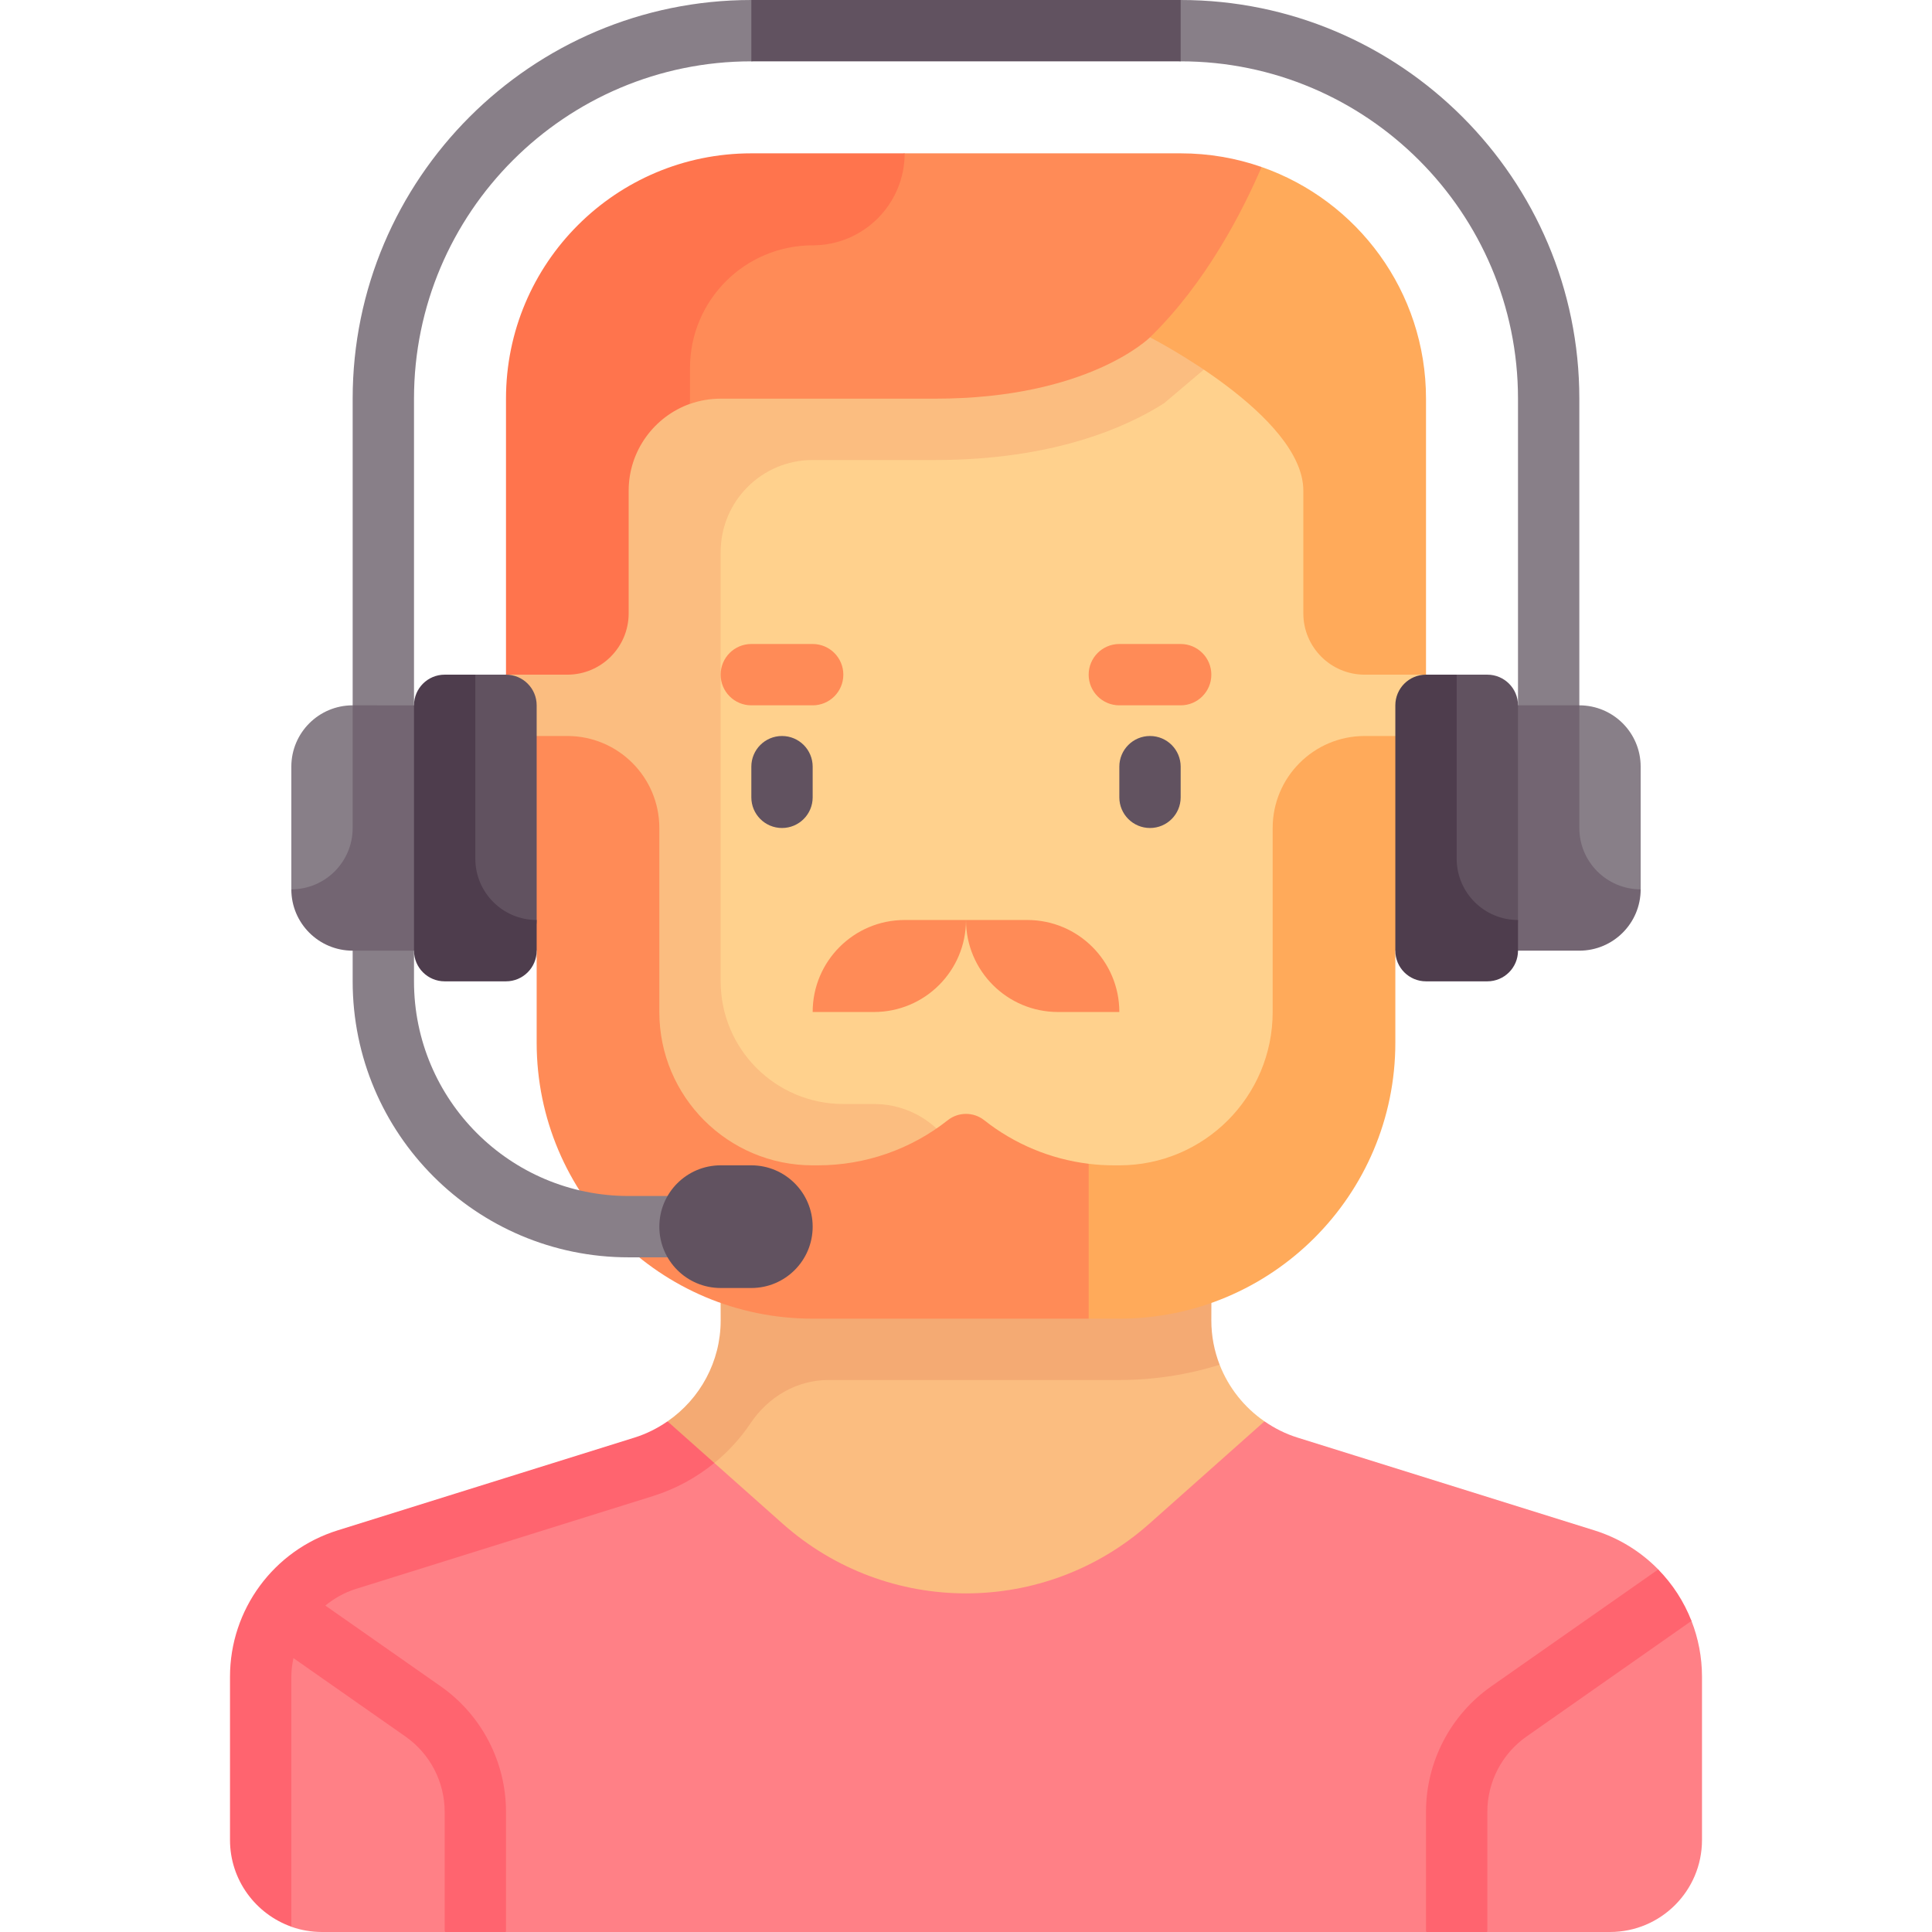 <svg id="Capa_1" enable-background="new 0 0 512 512" height="512" viewBox="0 0 512 512" width="512" xmlns="http://www.w3.org/2000/svg"><g><path d="m448.26 429.554-8.813-13.635c-4.589-4.689-10.345-8.302-16.914-10.354l-78.705-24.595c-3.187-.996-6.081-2.47-8.727-4.297l-135.396-20.94-24.712 30.007-77.997 19.826c-16.964 5.301-28.514 21.012-28.514 38.785v43.269l8.718 22.99c2.544.9 5.281 1.39 8.133 1.39h32.508l6.845-7.997 9.409 7.997h243.809l8.021-7.997 8.233 7.997h32.508c13.465 0 24.381-10.916 24.381-24.381v-43.268c.001-5.176-.98-10.177-2.787-14.797z" fill="#ff8086"/><path d="m404.556 460.19 43.705-30.636c-1.996-5.122-4.991-9.727-8.815-13.635l-44.208 30.954c-10.857 7.599-17.333 20.044-17.333 33.29v31.837h16.254v-31.837c0-7.949 3.889-15.417 10.397-19.973z" fill="#ff646f"/><path d="m176.899 376.673c-2.638 1.818-5.551 3.305-8.727 4.297l-78.706 24.596c-16.964 5.301-28.514 21.012-28.514 38.785v43.269c0 10.6 6.806 19.614 16.254 22.973v-66.242c0-1.692.228-3.33.557-4.936l29.682 20.777c6.508 4.556 10.397 12.024 10.397 19.972v31.836h16.254v-31.837c0-13.246-6.476-25.69-17.333-33.29l-30.546-21.382c2.358-1.914 5.056-3.461 8.102-4.412l78.698-24.595c6.101-1.906 11.572-4.942 16.29-8.784l1.352-8.139z" fill="#ff646f"/><path d="m323.217 361.671-118.218-6.601-15.694 32.63 18.101 16.089c27.713 24.634 69.474 24.634 97.187 0l30.507-27.117c-5.38-3.71-9.524-8.946-11.883-15.001z" fill="#fbbd80"/><path d="m323.221 361.671c-1.428-3.663-2.205-7.624-2.205-11.729l.105-41.116h-130.242l.105 41.116c0 10.891-5.449 20.777-14.085 26.731l12.406 11.028c3.725-3.035 6.958-6.592 9.613-10.549 4.674-6.968 12.236-11.437 20.626-11.437h77.091c9.255-.001 18.184-1.421 26.586-4.044z" fill="#f4aa73"/><path d="m345.397 316.952h-178.794v-235.682h178.794l32.508 97.524v16.254z" fill="#ffd18d"/><path d="m231.619 292.571h-8.127c-17.954 0-32.508-14.554-32.508-32.508v-113.777c0-13.465 10.916-24.381 24.381-24.381h32.508c31.397 0 50.77-8.77 60.603-15.032l20.667-17.476-146.286-16.254-48.762 105.651v16.254l32.508 121.905h89.397c0-13.466-10.916-24.382-24.381-24.382z" fill="#fbbd80"/><path d="m312.889 40.635h-73.143l-65.195 18.114 8.312 48.287c2.54-.897 5.274-1.385 8.121-1.385h56.889c40.635 0 56.889-16.254 56.889-16.254l30.858-12.004-1.286-33.138c-6.715-2.345-13.931-3.62-21.445-3.62z" fill="#ff8b57"/><path d="m288.508 308.416c-10.114-1.236-19.699-5.236-27.694-11.56-2.803-2.218-6.825-2.218-9.628 0-9.751 7.713-21.87 11.969-34.427 11.969h-1.394c-22.442 0-40.635-18.193-40.635-40.635v-48.762c0-13.465-10.916-24.381-24.381-24.381h-16.254v48.762l8.127 8.127v24.381c0 40.395 32.747 73.143 73.143 73.143h73.143l7.727-18.219z" fill="#ff8b57"/><path d="m337.27 219.429v48.762c0 22.442-18.193 40.635-40.635 40.635h-1.394c-2.271 0-4.501-.135-6.733-.409v41.044h8.127c40.396 0 73.143-32.748 73.143-73.143v-24.381l8.127-8.127v-48.762h-16.254c-13.465 0-24.381 10.915-24.381 24.381z" fill="#ffaa5a"/><path d="m207.238 219.429c-4.492 0-8.127-3.639-8.127-8.127v-8.127c0-4.488 3.635-8.127 8.127-8.127s8.127 3.639 8.127 8.127v8.127c0 4.488-3.635 8.127-8.127 8.127z" fill="#615260"/><path d="m304.762 219.429c-4.492 0-8.127-3.639-8.127-8.127v-8.127c0-4.488 3.635-8.127 8.127-8.127s8.127 3.639 8.127 8.127v8.127c0 4.488-3.635 8.127-8.127 8.127z" fill="#615260"/><g fill="#ff8b57"><path d="m215.365 186.921h-16.254c-4.492 0-8.127-3.639-8.127-8.127s3.635-8.127 8.127-8.127h16.254c4.492 0 8.127 3.639 8.127 8.127s-3.635 8.127-8.127 8.127z"/><path d="m312.889 186.921h-16.254c-4.492 0-8.127-3.639-8.127-8.127s3.635-8.127 8.127-8.127h16.254c4.492 0 8.127 3.639 8.127 8.127s-3.635 8.127-8.127 8.127z"/><path d="m231.619 268.19h-16.254c0-13.465 10.916-24.381 24.381-24.381h16.254c0 13.466-10.916 24.381-24.381 24.381z"/><path d="m280.381 268.19h16.254c0-13.465-10.916-24.381-24.381-24.381h-16.254c0 13.466 10.916 24.381 24.381 24.381z"/></g><path d="m418.54 195.048h-16.254v-89.397c0-49.294-40.103-89.397-89.397-89.397l-56.889-8.127-56.889 8.127c-49.294 0-89.397 40.103-89.397 89.397v89.397h-16.254v-89.397c0-58.258 47.397-105.651 105.651-105.651l56.889 8.127 56.889-8.127c58.254 0 105.651 47.393 105.651 105.651z" fill="#887f88"/><path d="m190.984 333.206h-24.381c-40.396 0-73.143-32.747-73.143-73.143v-16.253h16.254v16.254c0 31.419 25.47 56.889 56.889 56.889h24.381z" fill="#887f88"/><path d="m199.111 308.825h-8.127c-8.977 0-16.254 7.277-16.254 16.254 0 8.977 7.277 16.254 16.254 16.254h8.127c8.977 0 16.254-7.277 16.254-16.254 0-8.976-7.277-16.254-16.254-16.254z" fill="#615260"/><path d="m418.54 186.921-8.127 8.127v40.635l8.127 8.127 16.254-8.127v-32.508c0-8.978-7.278-16.254-16.254-16.254z" fill="#887f88"/><path d="m418.54 186.921h-24.381v65.016h24.381c8.977 0 16.254-7.277 16.254-16.254-8.977 0-16.254-7.277-16.254-16.254z" fill="#736572"/><path d="m386.032 178.794h8.127c4.488 0 8.127 3.639 8.127 8.127v56.889c0 4.488-3.639 8.127-8.127 8.127h-16.254v-65.016c0-4.489 3.638-8.127 8.127-8.127z" fill="#615260"/><path d="m402.286 243.81c-8.977 0-16.254-7.277-16.254-16.254v-48.762h-8.127c-4.488 0-8.127 3.639-8.127 8.127v65.016c0 4.488 3.639 8.127 8.127 8.127h16.254c4.488 0 8.127-3.639 8.127-8.127z" fill="#4e3d4d"/><path d="m199.111 0h113.778v16.254h-113.778z" fill="#615260"/><path d="m108.512 245.522-15.052-58.601c-8.977 0-16.254 7.277-16.254 16.254v32.508z" fill="#887f88"/><path d="m93.46 186.921v32.508c0 8.977-7.277 16.254-16.254 16.254 0 8.977 7.277 16.254 16.254 16.254h32.508v-65.016z" fill="#736572"/><path d="m125.968 178.794h8.127c4.488 0 8.127 3.639 8.127 8.127v56.889c0 4.488-3.639 8.127-8.127 8.127h-16.254v-65.016c0-4.489 3.639-8.127 8.127-8.127z" fill="#615260"/><path d="m142.222 243.81c-8.977 0-16.254-7.277-16.254-16.254v-48.762h-8.127c-4.488 0-8.127 3.639-8.127 8.127v65.016c0 4.488 3.639 8.127 8.127 8.127h16.254c4.488 0 8.127-3.639 8.127-8.127z" fill="#4e3d4d"/><path d="m345.397 130.032v32.508c0 8.977 7.277 16.254 16.254 16.254h16.254v-73.143c0-28.404-18.186-52.544-43.572-61.396-5.115 11.934-14.821 30.803-29.571 45.142 0 0 40.635 20.761 40.635 40.635z" fill="#ffaa5a"/><path d="m239.746 40.635h-40.635c-35.907 0-65.016 29.109-65.016 65.016v73.143h16.254c8.977 0 16.254-7.277 16.254-16.254v-32.508c0-10.6 6.806-19.653 16.254-23.012v-9.496c0-17.954 14.554-32.508 32.508-32.508 13.465 0 24.381-10.916 24.381-24.381z" fill="#ff744d"/></g></svg>